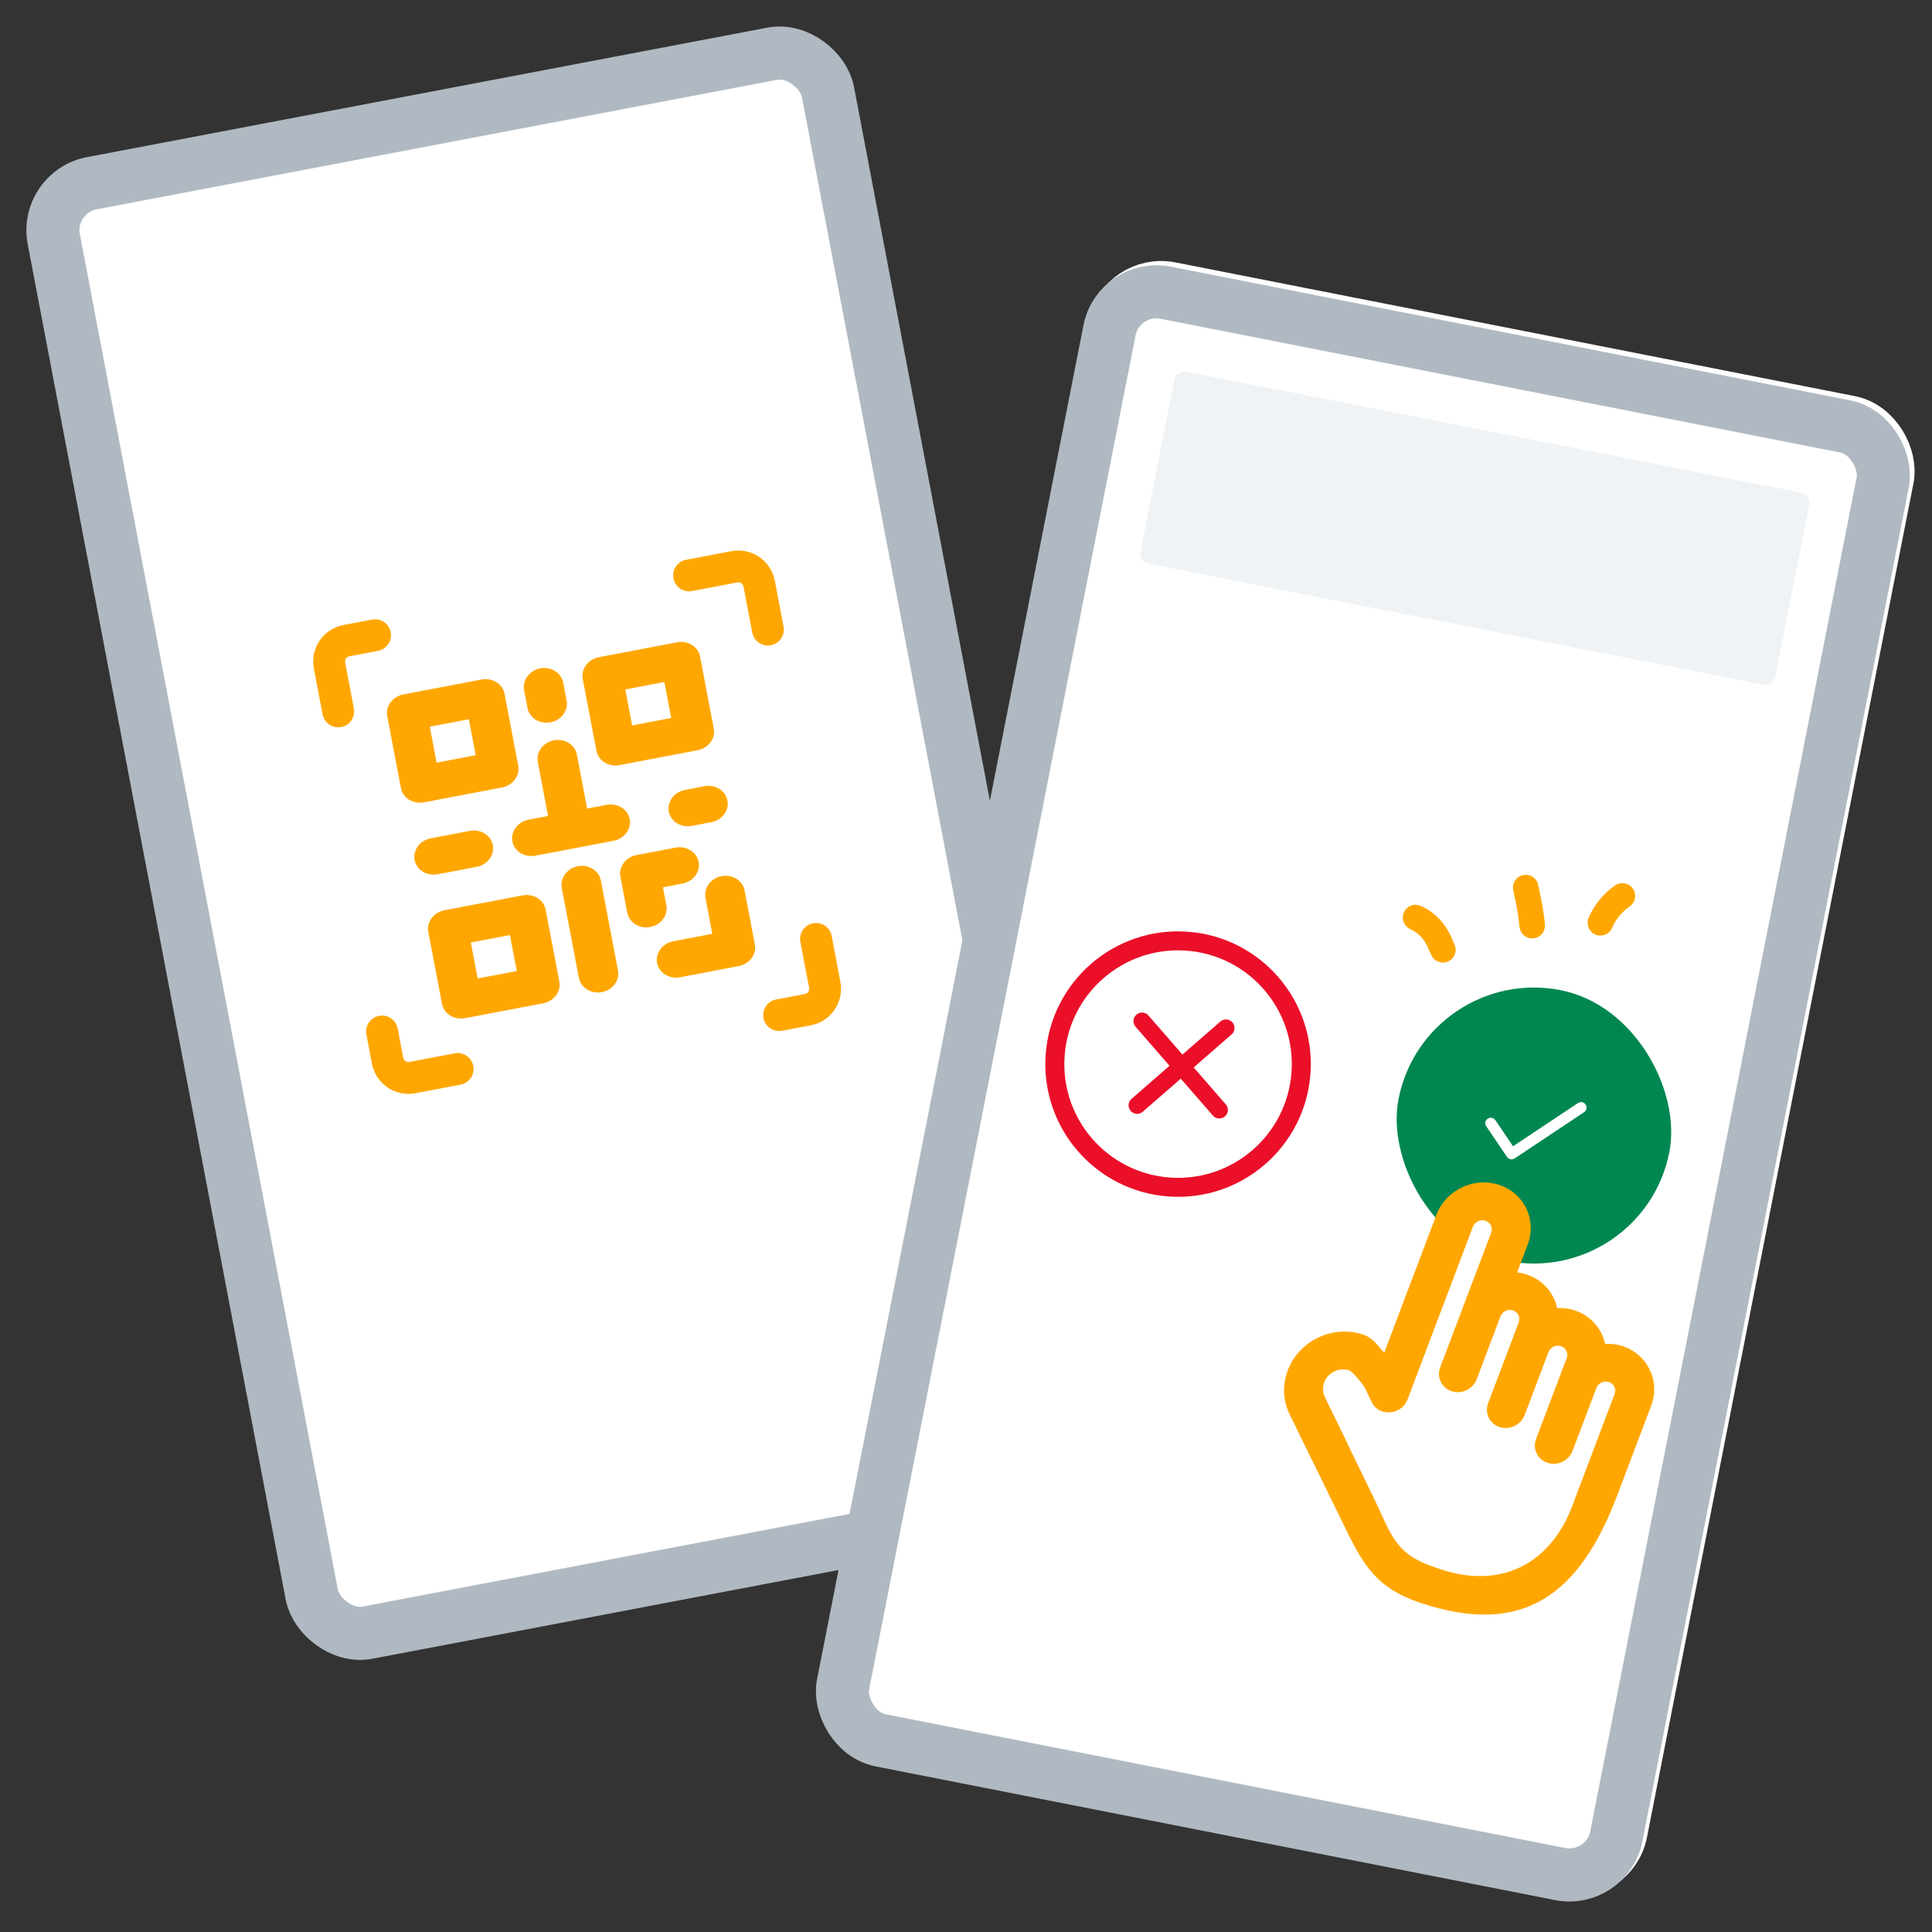 <svg width="140" height="140" viewBox="0 0 140 140" fill="none" xmlns="http://www.w3.org/2000/svg">
<rect x="0" y="0" width="140" height="140" fill="#333333" stroke="none"/>
<rect x="3.249" y="13.926" width="57.104" height="106.914" rx="3.461" transform="rotate(-10.777 3.249 13.926)" fill="white" stroke="#B0B9C1" stroke-width="3.846"/>
<path d="M56.459 73.559L58.541 73.163C59.375 73.004 59.923 72.198 59.764 71.364L59.132 68.039" stroke="#FFA700" stroke-width="2.308" stroke-linecap="round"/>
<path d="M55.645 45.621L55.012 42.297C54.853 41.462 54.048 40.914 53.213 41.073L49.934 41.697" stroke="#FFA700" stroke-width="2.308" stroke-linecap="round"/>
<path d="M27.181 46.029L25.1 46.425C24.265 46.584 23.718 47.389 23.877 48.224L24.509 51.548" stroke="#FFA700" stroke-width="2.308" stroke-linecap="round"/>
<path d="M27.684 74.746L28.087 76.862C28.246 77.697 29.051 78.244 29.886 78.086L33.164 77.462" stroke="#FFA700" stroke-width="2.308" stroke-linecap="round"/>
<path d="M43.221 54.41L42.228 49.197C42.163 48.851 42.249 48.491 42.468 48.196C42.687 47.901 43.022 47.695 43.397 47.623L49.064 46.545C49.44 46.473 49.827 46.542 50.139 46.736C50.451 46.93 50.663 47.233 50.729 47.578L51.721 52.792C51.787 53.138 51.701 53.498 51.482 53.793C51.263 54.088 50.928 54.294 50.553 54.365L44.886 55.444C44.51 55.515 44.123 55.447 43.811 55.253C43.499 55.059 43.287 54.756 43.221 54.41ZM45.806 52.567L48.64 52.028L48.144 49.421L45.31 49.961L45.806 52.567ZM36.385 57.062L30.718 58.141C30.343 58.212 29.956 58.143 29.644 57.95C29.331 57.756 29.119 57.452 29.053 57.107L28.061 51.893C27.995 51.548 28.081 51.188 28.3 50.893C28.52 50.598 28.854 50.392 29.23 50.32L34.897 49.242C35.272 49.17 35.659 49.239 35.971 49.433C36.283 49.626 36.496 49.93 36.562 50.275L37.554 55.489C37.62 55.834 37.533 56.194 37.314 56.489C37.095 56.784 36.761 56.99 36.385 57.062ZM33.976 52.118L31.143 52.657L31.639 55.264L34.472 54.725L33.976 52.118ZM39.539 65.916L40.531 71.129C40.597 71.475 40.511 71.835 40.291 72.13C40.072 72.425 39.738 72.631 39.362 72.702L33.695 73.781C33.32 73.853 32.933 73.784 32.621 73.59C32.309 73.396 32.096 73.093 32.03 72.747L31.038 67.534C30.972 67.188 31.058 66.828 31.277 66.533C31.497 66.238 31.831 66.032 32.207 65.961L37.874 64.882C38.249 64.811 38.636 64.879 38.948 65.073C39.26 65.267 39.473 65.57 39.539 65.916ZM36.953 67.758L34.12 68.298L34.616 70.904L37.449 70.365L36.953 67.758ZM48.287 65.601L48.039 64.298L49.456 64.028C49.962 63.932 50.383 63.594 50.559 63.143C50.735 62.691 50.641 62.194 50.311 61.839C49.981 61.484 49.466 61.325 48.96 61.421L46.126 61.961C45.751 62.032 45.416 62.238 45.197 62.533C44.978 62.828 44.892 63.188 44.958 63.534L45.454 66.14C45.542 66.606 45.894 66.985 46.377 67.134C46.859 67.284 47.4 67.181 47.794 66.865C48.188 66.549 48.376 66.067 48.287 65.601ZM31.214 60.747C30.708 60.844 30.288 61.181 30.111 61.633C29.935 62.084 30.03 62.581 30.36 62.936C30.689 63.291 31.204 63.45 31.711 63.354L34.544 62.815C35.05 62.718 35.471 62.381 35.647 61.929C35.823 61.478 35.729 60.981 35.399 60.626C35.069 60.271 34.554 60.111 34.048 60.208L31.214 60.747ZM44.461 60.927C44.968 60.831 45.388 60.493 45.564 60.042C45.74 59.59 45.646 59.093 45.316 58.738C44.986 58.383 44.471 58.224 43.965 58.32L42.548 58.59L41.804 54.68C41.715 54.214 41.364 53.835 40.881 53.686C40.398 53.536 39.858 53.639 39.464 53.955C39.07 54.272 38.882 54.753 38.971 55.219L39.715 59.129L38.298 59.399C37.792 59.495 37.371 59.833 37.195 60.284C37.019 60.736 37.114 61.232 37.443 61.587C37.773 61.943 38.288 62.102 38.794 62.006L44.461 60.927ZM51.049 56.972L49.632 57.242C49.126 57.338 48.706 57.675 48.529 58.127C48.353 58.578 48.448 59.075 48.777 59.43C49.107 59.785 49.622 59.945 50.128 59.848L51.545 59.579C52.051 59.482 52.472 59.145 52.648 58.693C52.824 58.242 52.73 57.745 52.4 57.39C52.07 57.035 51.555 56.875 51.049 56.972ZM39.891 52.343C40.267 52.271 40.601 52.065 40.82 51.77C41.039 51.475 41.126 51.115 41.06 50.77L40.812 49.466C40.723 49 40.371 48.622 39.889 48.472C39.406 48.323 38.866 48.426 38.472 48.742C38.078 49.058 37.89 49.54 37.978 50.006L38.226 51.309C38.292 51.655 38.505 51.958 38.817 52.152C39.129 52.346 39.516 52.414 39.891 52.343ZM41.876 62.77C41.5 62.841 41.166 63.047 40.947 63.342C40.728 63.637 40.642 63.997 40.707 64.343L41.948 70.86C42.036 71.325 42.388 71.704 42.871 71.853C43.354 72.003 43.894 71.9 44.288 71.584C44.682 71.268 44.87 70.786 44.781 70.32L43.541 63.803C43.475 63.458 43.263 63.154 42.95 62.961C42.638 62.767 42.252 62.698 41.876 62.77ZM49.28 70.815L53.53 70.006C53.906 69.934 54.24 69.728 54.459 69.433C54.678 69.138 54.764 68.778 54.699 68.433L53.954 64.522C53.866 64.057 53.514 63.678 53.031 63.528C52.548 63.379 52.008 63.482 51.614 63.798C51.22 64.114 51.032 64.596 51.121 65.062L51.617 67.668L48.783 68.208C48.277 68.304 47.857 68.642 47.68 69.093C47.504 69.544 47.599 70.041 47.928 70.396C48.258 70.751 48.773 70.911 49.28 70.815Z" fill="#FFA700"/>
<rect x="81.409" y="20.233" width="57.104" height="106.914" rx="3.461" transform="rotate(11.135 81.409 20.233)" fill="white" stroke="white" stroke-width="3.846"/>
<path d="M108.518 95.415L110.597 95.824C111.431 95.988 112.239 95.445 112.403 94.612L113.057 91.291" stroke="#FFBD41" stroke-width="2.308" stroke-linecap="round"/>
<path d="M118.191 69.192L118.844 65.871C119.008 65.038 118.466 64.229 117.632 64.065L114.357 63.42" stroke="#FFBD41" stroke-width="2.308" stroke-linecap="round"/>
<path d="M91.63 58.947L89.552 58.538C88.718 58.374 87.909 58.917 87.745 59.751L87.092 63.071" stroke="#FFBD41" stroke-width="2.308" stroke-linecap="round"/>
<path d="M81.38 85.778L80.964 87.891C80.8 88.725 81.343 89.534 82.176 89.698L85.451 90.343" stroke="#FFBD41" stroke-width="2.308" stroke-linecap="round"/>
<path d="M103.385 72.71L104.41 67.503C104.478 67.157 104.692 66.856 105.005 66.664C105.319 66.472 105.706 66.406 106.081 66.479L111.741 67.593C112.116 67.667 112.45 67.875 112.667 68.172C112.884 68.468 112.968 68.829 112.9 69.174L111.875 74.381C111.807 74.726 111.593 75.028 111.28 75.22C110.966 75.412 110.579 75.478 110.204 75.404L104.544 74.29C104.168 74.216 103.835 74.008 103.618 73.712C103.401 73.416 103.317 73.055 103.385 72.71ZM106.471 71.965L109.301 72.522L109.814 69.918L106.984 69.361L106.471 71.965ZM96.053 72.619L90.393 71.505C90.018 71.431 89.685 71.223 89.468 70.927C89.25 70.63 89.166 70.27 89.234 69.925L90.259 64.717C90.327 64.372 90.542 64.07 90.855 63.879C91.168 63.687 91.555 63.62 91.931 63.694L97.591 64.808C97.966 64.882 98.299 65.09 98.516 65.386C98.734 65.683 98.818 66.043 98.75 66.388L97.725 71.596C97.657 71.941 97.442 72.243 97.129 72.435C96.816 72.627 96.429 72.693 96.053 72.619ZM95.663 67.133L92.833 66.576L92.321 69.18L95.151 69.737L95.663 67.133ZM95.675 82.01L94.65 87.217C94.582 87.562 94.368 87.865 94.054 88.056C93.741 88.248 93.354 88.314 92.979 88.241L87.319 87.126C86.943 87.053 86.61 86.845 86.393 86.548C86.176 86.252 86.092 85.891 86.16 85.546L87.185 80.339C87.253 79.994 87.467 79.692 87.78 79.5C88.094 79.308 88.481 79.242 88.856 79.316L94.516 80.43C94.891 80.504 95.224 80.712 95.442 81.008C95.659 81.304 95.743 81.665 95.675 82.01ZM92.589 82.755L89.758 82.198L89.246 84.802L92.076 85.359L92.589 82.755ZM103.909 84.983L104.165 83.681L105.58 83.96C106.086 84.059 106.602 83.903 106.934 83.55C107.266 83.197 107.363 82.701 107.19 82.248C107.017 81.796 106.598 81.456 106.093 81.356L103.263 80.799C102.887 80.725 102.5 80.791 102.187 80.983C101.874 81.175 101.659 81.477 101.591 81.822L101.079 84.426C100.987 84.891 101.172 85.374 101.564 85.693C101.956 86.011 102.496 86.118 102.979 85.971C103.463 85.825 103.817 85.448 103.909 84.983ZM89.881 74.109C89.375 74.009 88.859 74.165 88.527 74.518C88.195 74.871 88.098 75.368 88.271 75.82C88.444 76.272 88.863 76.613 89.368 76.712L92.198 77.269C92.704 77.369 93.22 77.213 93.552 76.859C93.884 76.507 93.982 76.01 93.808 75.558C93.635 75.105 93.217 74.765 92.711 74.666L89.881 74.109ZM102.104 79.219C102.609 79.318 103.125 79.162 103.457 78.809C103.789 78.456 103.887 77.96 103.714 77.507C103.54 77.055 103.122 76.715 102.616 76.615L101.201 76.337L101.97 72.431C102.061 71.966 101.876 71.483 101.484 71.165C101.092 70.846 100.553 70.74 100.069 70.886C99.586 71.032 99.231 71.409 99.14 71.874L98.371 75.78L96.956 75.501C96.45 75.402 95.934 75.558 95.602 75.911C95.27 76.264 95.173 76.76 95.346 77.213C95.52 77.665 95.938 78.005 96.444 78.105L102.104 79.219ZM109.691 78.008L108.276 77.729C107.771 77.63 107.255 77.786 106.923 78.139C106.591 78.492 106.493 78.988 106.667 79.441C106.84 79.893 107.258 80.233 107.764 80.333L109.179 80.611C109.685 80.711 110.201 80.555 110.533 80.202C110.865 79.849 110.962 79.352 110.789 78.9C110.615 78.447 110.197 78.107 109.691 78.008ZM101.067 69.549C101.442 69.623 101.83 69.557 102.143 69.365C102.456 69.173 102.671 68.871 102.739 68.526L102.995 67.224C103.086 66.759 102.901 66.276 102.509 65.957C102.117 65.639 101.578 65.533 101.094 65.679C100.611 65.825 100.256 66.202 100.165 66.667L99.908 67.969C99.841 68.314 99.924 68.675 100.142 68.971C100.359 69.267 100.692 69.475 101.067 69.549ZM99.017 79.964C98.642 79.89 98.255 79.956 97.942 80.148C97.628 80.34 97.414 80.642 97.346 80.987L96.065 87.496C95.974 87.961 96.159 88.444 96.551 88.763C96.943 89.081 97.482 89.187 97.966 89.041C98.449 88.895 98.804 88.518 98.895 88.053L100.176 81.544C100.244 81.199 100.16 80.838 99.943 80.542C99.726 80.245 99.393 80.037 99.017 79.964ZM102.884 90.19L107.129 91.026C107.504 91.1 107.891 91.033 108.205 90.841C108.518 90.65 108.732 90.348 108.8 90.002L109.569 86.097C109.661 85.632 109.475 85.149 109.083 84.83C108.691 84.512 108.152 84.406 107.668 84.552C107.185 84.698 106.831 85.075 106.739 85.54L106.227 88.144L103.396 87.587C102.891 87.487 102.375 87.643 102.043 87.996C101.711 88.349 101.613 88.846 101.787 89.298C101.96 89.751 102.378 90.091 102.884 90.19Z" fill="#FFBD41"/>
<rect x="81.067" y="20.542" width="57.104" height="106.914" rx="3.461" transform="rotate(11.132 81.067 20.542)" fill="white" stroke="#B0B9C1" stroke-width="3.846"/>
<circle cx="85.367" cy="77.108" r="8.93" transform="rotate(4.194 85.367 77.108)" stroke="#EB0F29" stroke-width="1.376"/>
<line x1="88.837" y1="74.492" x2="82.403" y2="80.095" stroke="#EB0F29" stroke-width="1.239" stroke-linecap="round"/>
<line x1="88.357" y1="80.43" x2="82.755" y2="73.996" stroke="#EB0F29" stroke-width="1.239" stroke-linecap="round"/>
<rect x="103.275" y="69.82" width="19.998" height="19.998" rx="9.999" transform="rotate(11.132 103.275 69.82)" fill="#008751"/>
<path d="M107.698 81.613C107.574 81.432 107.622 81.185 107.806 81.063C107.989 80.942 108.237 80.99 108.361 81.172L109.641 83.063L114.347 79.93C114.53 79.809 114.778 79.858 114.902 80.04C115.025 80.222 114.977 80.468 114.793 80.59L109.756 83.943C109.572 84.066 109.337 84.016 109.201 83.834L107.698 81.613Z" fill="white"/>
<path d="M130.481 35.689L86.01 26.941C85.585 26.858 85.177 27.112 85.099 27.509L82.642 39.991C82.564 40.388 82.845 40.777 83.27 40.861L127.741 49.609C128.166 49.693 128.574 49.438 128.652 49.041L131.109 36.559C131.187 36.162 130.906 35.773 130.481 35.689Z" fill="#F0F3F5"/>
<path d="M107.725 86.766L110.668 94.84L118.548 101.068L111.031 114.982L101.92 113.917L95.42 100.35L97.078 98.496L100.238 100.245L107.725 86.766Z" fill="white"/>
<path fill-rule="evenodd" clip-rule="evenodd" d="M116.311 97.382C116.729 97.363 117.155 97.407 117.572 97.543C119.398 98.138 120.326 100.077 119.646 101.873L117.184 108.377C114.465 115.561 110.384 118.581 103.081 116.199L103.043 116.187C99.57 115.054 98.705 113.262 97.164 110.07L97.133 110.006L93.431 102.448C92.459 100.418 93.394 97.948 95.521 96.928C96.584 96.419 97.744 96.369 98.758 96.7C99.354 96.894 99.695 97.306 99.965 97.633C100.09 97.785 100.2 97.918 100.313 98.003L104.088 88.031C104.768 86.235 106.799 85.262 108.625 85.858C110.451 86.453 111.38 88.391 110.7 90.188L109.937 92.204C110.167 92.231 110.396 92.281 110.623 92.354C111.801 92.739 112.596 93.683 112.836 94.787C113.255 94.769 113.681 94.813 114.097 94.949C115.275 95.333 116.07 96.278 116.311 97.382ZM103.976 113.569C108.609 115.309 112.47 113.436 114.081 108.727L117.002 101.011C117.138 100.652 116.952 100.264 116.587 100.145C116.222 100.026 115.815 100.22 115.679 100.579L113.956 105.132C113.684 105.85 112.871 106.24 112.141 106.002C111.411 105.764 111.039 104.988 111.311 104.27L113.527 98.416C113.663 98.057 113.477 97.669 113.112 97.55C112.747 97.431 112.341 97.626 112.205 97.985L110.481 102.538C110.21 103.256 109.397 103.645 108.667 103.407C107.937 103.169 107.565 102.393 107.837 101.675L110.053 95.822C110.189 95.463 110.003 95.075 109.638 94.956C109.273 94.837 108.866 95.032 108.73 95.391L107.007 99.943C106.735 100.661 105.922 101.051 105.192 100.813C104.462 100.575 104.09 99.799 104.362 99.081L108.055 89.325C108.191 88.966 108.005 88.578 107.64 88.459C107.275 88.34 106.869 88.535 106.733 88.894L101.996 101.406C101.699 102.19 100.851 102.497 100.171 102.275C99.846 102.169 99.56 101.943 99.391 101.59L98.949 100.666L98.947 100.667L98.945 100.665C98.733 100.224 97.978 99.368 97.773 99.301C97.569 99.234 97.157 99.156 96.696 99.378C96.231 99.599 96.034 99.971 95.959 100.171C95.882 100.372 95.786 100.775 95.998 101.217L99.624 108.706C99.769 109.012 99.902 109.301 100.027 109.573C100.97 111.623 101.492 112.759 103.976 113.569Z" fill="#FFA700"/>
<path d="M102.577 66.489C104.086 67.153 104.401 68.597 104.558 68.825" stroke="#FFA700" stroke-width="1.851" stroke-linecap="round"/>
<path d="M110.558 64.315C110.755 65.203 110.951 66.169 111.028 67.072" stroke="#FFA700" stroke-width="1.851" stroke-linecap="round"/>
<path d="M117.564 64.922C116.808 65.447 116.259 66.164 115.972 66.868" stroke="#FFA700" stroke-width="1.851" stroke-linecap="round"/>
</svg>
